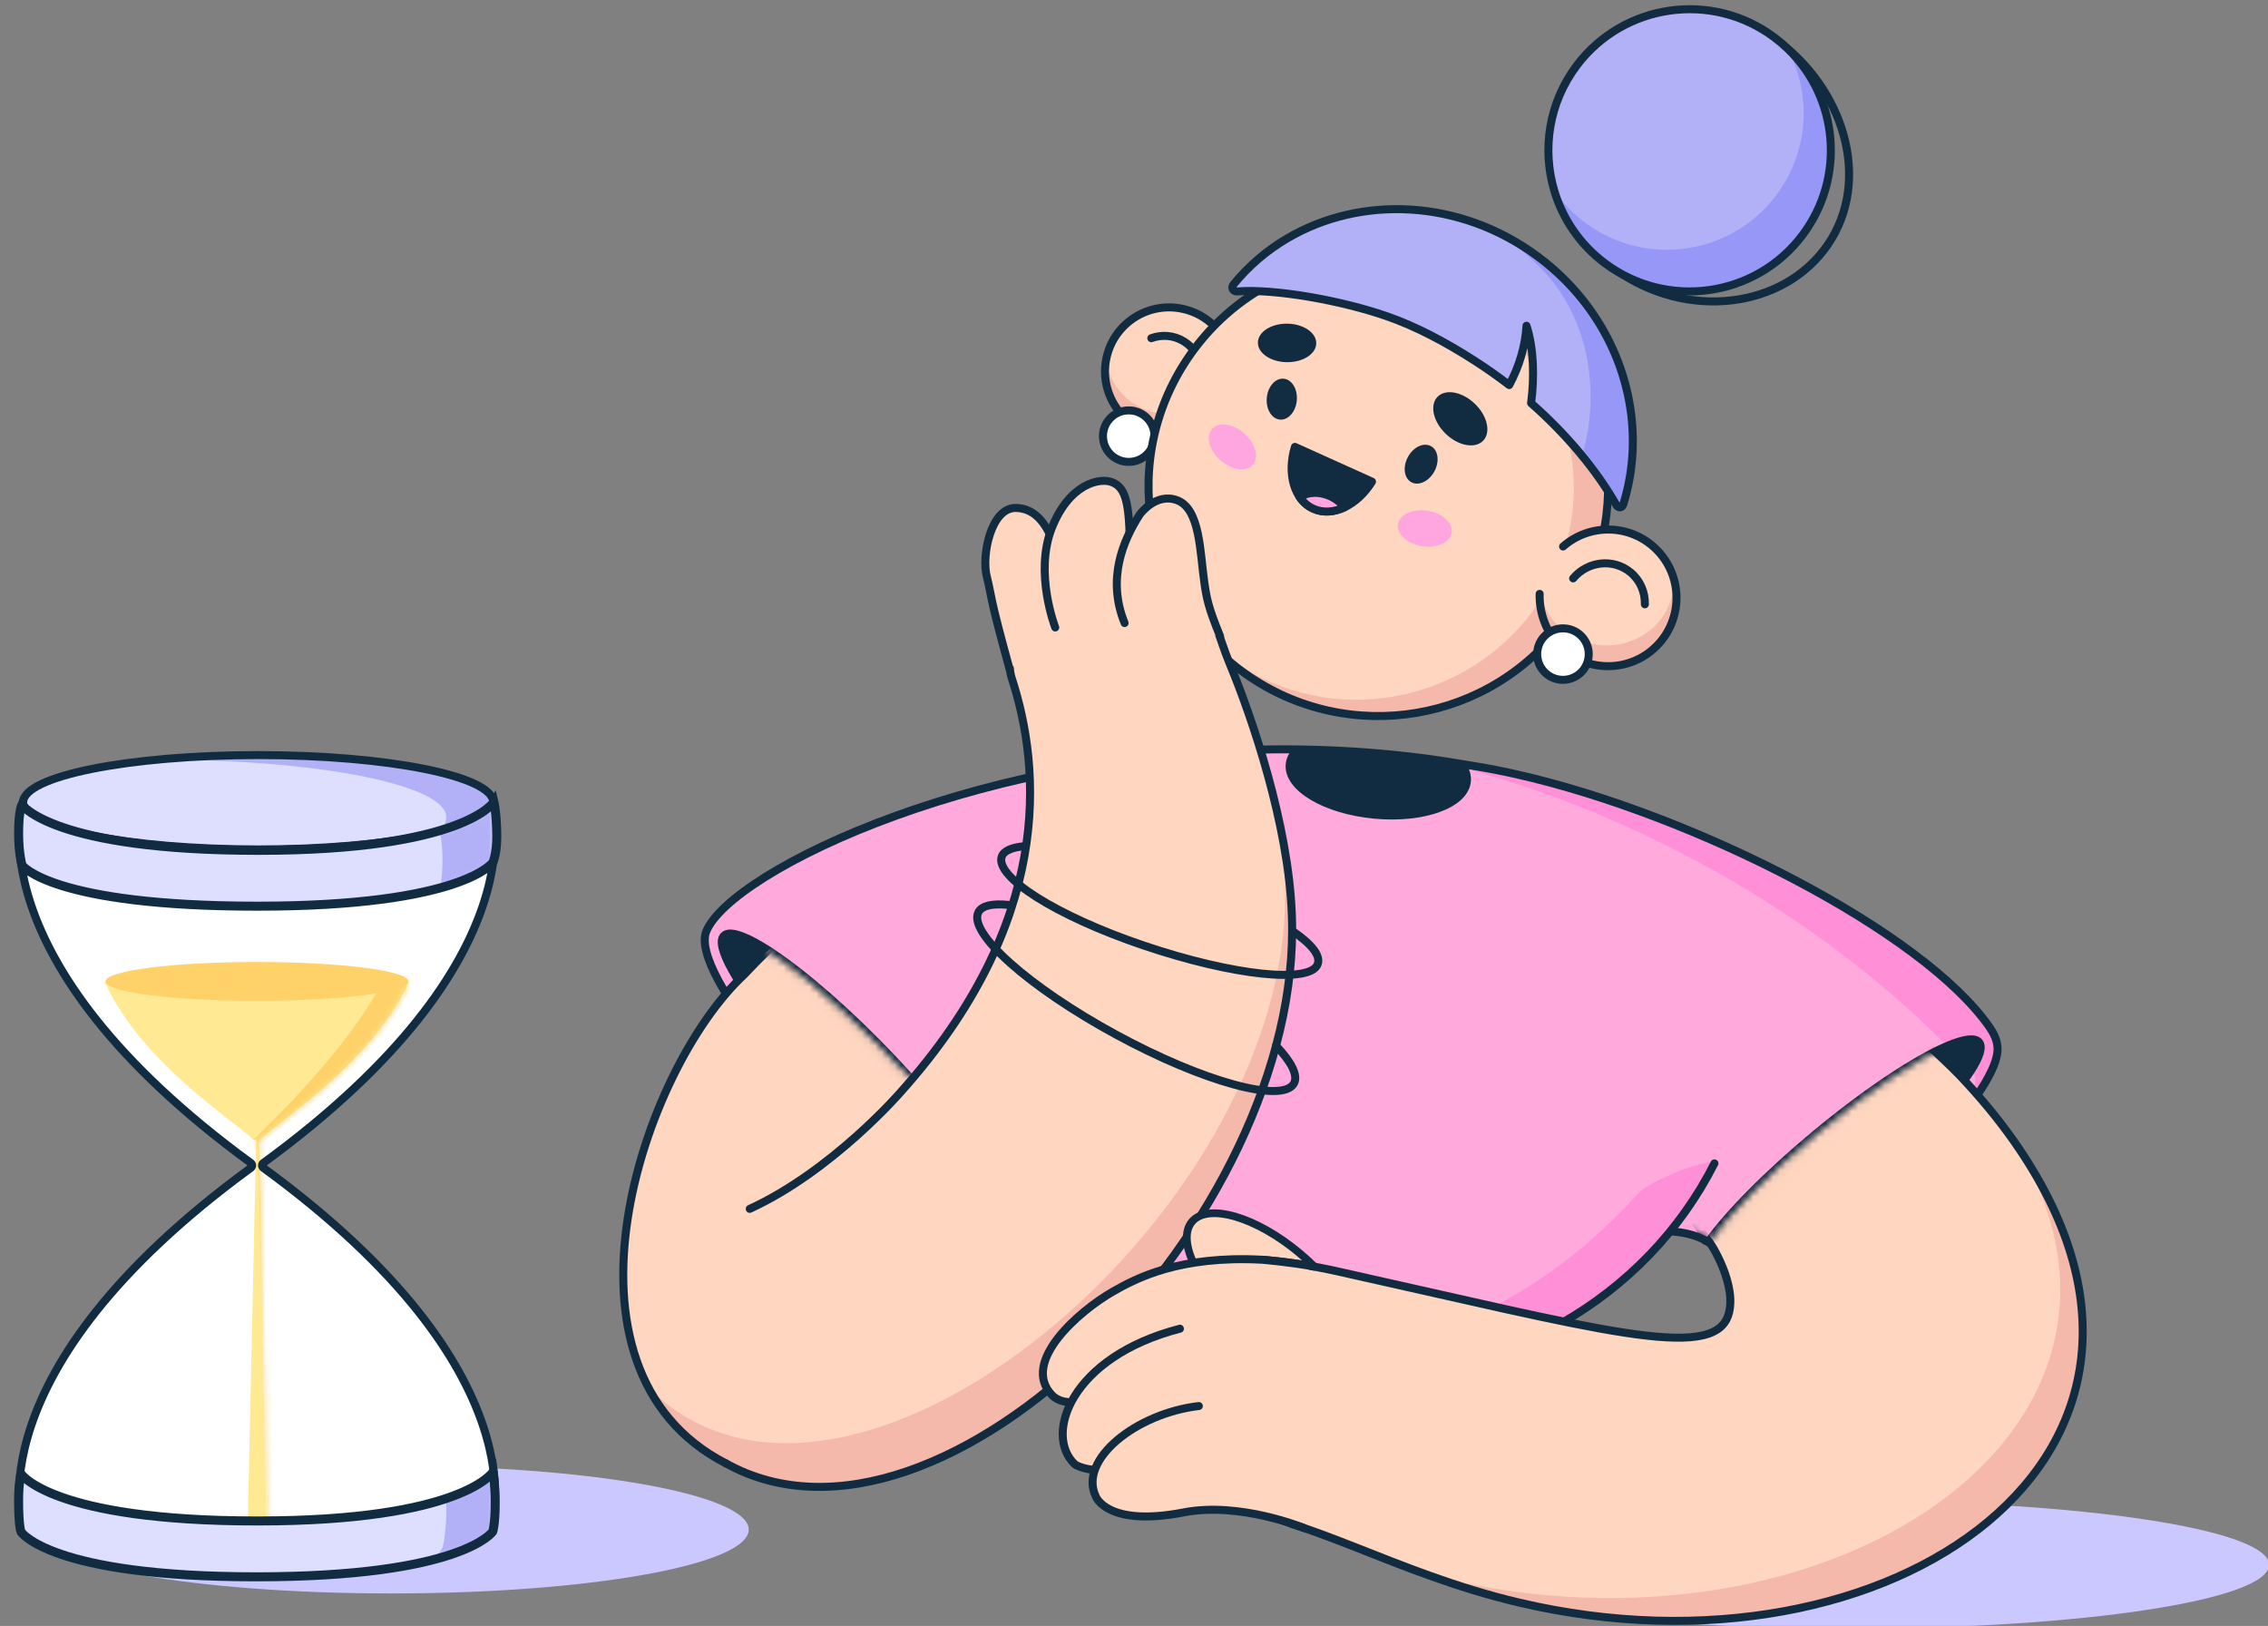 <svg width="346" height="248" viewBox="0 0 346 248" fill="none" xmlns="http://www.w3.org/2000/svg">
<rect x="0" y="0" width="346" height="248" fill="#808080" stroke="none"/>
<g clip-path="url(#clip0_26_110)">
<mask id="mask0_26_110" style="mask-type:luminance" maskUnits="userSpaceOnUse" x="-32" y="-65" width="390" height="390">
<path d="M357.486 -64.772H-31.824V324.011H357.486V-64.772Z" fill="white"/>
</mask>
<g mask="url(#mask0_26_110)">
<path d="M346.167 238.678C346.167 244.057 317.53 248.417 282.205 248.417C246.879 248.417 218.242 244.057 218.242 238.678C218.242 233.299 246.879 228.939 282.205 228.939C317.53 228.939 346.167 233.299 346.167 238.678Z" fill="#CBC8FF"/>
<path d="M255.26 187.855C257.336 188.011 259.157 188.558 260.602 189.441C262.367 190.516 265.893 191.358 266.296 193.314C266.475 194.152 266.078 194.74 265.94 195.715C279.766 190.098 299.192 173.274 303.844 163.282C304.27 162.373 304.553 161.527 304.683 160.763C304.902 159.472 304.544 158.166 303.556 156.732C293.403 142.005 258.248 124.164 231.317 118.094C229.309 117.641 227.349 117.253 225.447 116.939C222.74 116.49 220.063 116.028 217.389 115.682L217.386 115.682C217.377 115.682 217.371 115.682 217.362 115.678C217.327 115.673 217.288 115.669 217.253 115.667C217.25 115.664 217.247 115.664 217.244 115.663C211.597 114.933 206.018 114.516 200.549 114.362C199.297 114.327 198.054 114.308 196.813 114.3C173.607 114.153 152.544 118.694 136.703 124.417C120.361 130.323 109.578 137.491 107.746 142.073C106.437 145.342 110.889 152.814 117.441 160.67C125.474 170.296 136.667 180.495 144.299 184.228C144.299 184.228 145.094 183.396 146.39 182.232C147.293 181.426 148.44 180.456 149.735 179.497C151.11 178.476 152.655 177.464 154.245 176.668C154.245 176.668 177.487 178.863 203.586 181.152C229.685 183.44 255.26 187.855 255.26 187.855Z" fill="#FFA9DC"/>
<path d="M304.683 160.772C304.553 161.536 304.27 162.381 303.844 163.291C302.922 164.958 301.733 166.714 300.427 168.383C300.747 167.087 301.811 164.563 301.082 163.766C279.558 140.223 250.201 124.447 223.888 117.326C221.671 116.723 219.462 116.174 217.254 115.679C217.251 115.675 217.248 115.675 217.245 115.675C217.284 115.68 217.325 115.685 217.364 115.69C217.373 115.693 217.378 115.694 217.387 115.694L217.39 115.694C220.064 116.04 222.749 116.458 225.449 116.951C227.396 117.305 229.353 117.687 231.318 118.105C258.249 124.175 293.403 142.015 303.556 156.741C304.544 158.175 304.902 159.48 304.683 160.772Z" fill="#FF90D8"/>
<path d="M255.26 187.855C257.336 188.011 259.157 188.558 260.602 189.441C262.367 190.516 265.647 191.531 266.05 193.487C266.228 194.326 266.078 194.74 265.94 195.715C279.766 190.097 299.192 173.274 303.844 163.282C304.27 162.373 304.553 161.527 304.683 160.763C304.902 159.472 304.544 158.166 303.556 156.732C293.403 142.005 258.248 124.164 231.317 118.094C229.309 117.641 227.349 117.253 225.447 116.939C222.74 116.49 220.063 116.028 217.389 115.682L217.386 115.682C217.377 115.682 217.371 115.682 217.362 115.678C217.327 115.673 217.288 115.669 217.253 115.667C217.25 115.664 217.247 115.664 217.244 115.663C211.597 114.933 206.018 114.516 200.549 114.362C199.297 114.327 198.054 114.308 196.813 114.3C173.607 114.153 152.544 118.694 136.703 124.417C120.361 130.323 109.578 137.491 107.746 142.073C106.437 145.342 110.889 152.814 117.441 160.67C125.474 170.296 136.667 180.495 144.299 184.228C144.299 184.228 145.094 183.396 146.39 182.232C147.293 181.426 148.44 180.456 149.735 179.497C151.11 178.476 152.655 177.464 154.245 176.668C154.245 176.668 177.494 177.36 203.593 179.648C229.693 181.936 255.26 187.855 255.26 187.855Z" stroke="#112C41" stroke-width="1.222" stroke-linecap="round" stroke-linejoin="round"/>
<path d="M300.68 163.307C297.926 167.581 291.586 174.175 283.567 180.821C275.99 187.099 268.732 191.915 263.98 194.042C263.579 192.092 262.383 190.526 260.626 189.455C260.615 189.446 260.609 189.443 260.609 189.443C263.651 185.18 269.624 179.088 277.028 172.95C284.882 166.441 292.39 161.507 297.124 159.507L297.127 159.507C299.593 158.466 301.305 158.22 301.923 158.964C302.515 159.678 302.028 161.215 300.68 163.307Z" fill="#112C41"/>
<path d="M300.68 163.307C297.926 167.581 291.586 174.175 283.567 180.821C275.99 187.099 268.732 191.915 263.98 194.042C263.579 192.092 262.383 190.526 260.626 189.455C260.615 189.446 260.609 189.443 260.609 189.443C263.651 185.18 269.624 179.088 277.028 172.95C284.882 166.441 292.39 161.507 297.124 159.507L297.127 159.507C299.593 158.466 301.305 158.22 301.923 158.964C302.515 159.678 302.028 161.215 300.68 163.307Z" stroke="#112C41" stroke-width="1.222" stroke-miterlimit="10"/>
<path d="M149.731 179.483C148.436 180.442 147.29 181.411 146.387 182.217C141.972 180.186 134.376 174.183 126.553 166.275C119.634 159.28 114.202 152.48 111.669 147.934C110.209 145.317 109.713 143.446 110.448 142.721C111.221 141.956 113.242 142.567 116.052 144.234C120.566 146.906 127.119 152.293 133.836 159.085C134.95 160.21 136.026 161.33 137.054 162.437C137.06 162.443 137.065 162.449 137.068 162.452C143.492 169.355 148.191 175.726 149.731 179.483Z" fill="#112C41"/>
<path d="M149.731 179.483C148.436 180.442 147.29 181.411 146.387 182.217C141.972 180.186 134.376 174.183 126.553 166.275C119.634 159.28 114.202 152.48 111.669 147.934C110.209 145.317 109.713 143.446 110.448 142.721C111.221 141.956 113.242 142.567 116.052 144.234C120.566 146.906 127.119 152.293 133.836 159.085C134.95 160.21 136.026 161.33 137.054 162.437C137.06 162.443 137.065 162.449 137.068 162.452C143.492 169.355 148.191 175.726 149.731 179.483Z" stroke="#112C41" stroke-width="1.222" stroke-miterlimit="10"/>
<path d="M223.782 119.16C223.45 122.683 217.127 124.967 209.663 124.26C202.197 123.552 196.419 120.121 196.754 116.598C196.824 115.85 197.168 115.153 197.735 114.532C198.976 114.54 200.219 114.56 201.471 114.595C206.988 114.751 212.614 115.174 218.308 115.916L218.311 115.916C219.886 116.155 221.465 116.417 223.049 116.706C223.6 117.495 223.862 118.325 223.782 119.16Z" fill="#112C41"/>
<path d="M223.782 119.16C223.45 122.683 217.127 124.967 209.663 124.26C202.197 123.552 196.419 120.121 196.754 116.598C196.824 115.85 197.168 115.153 197.735 114.532C198.976 114.54 200.219 114.56 201.471 114.595C206.988 114.751 212.614 115.174 218.308 115.916L218.311 115.916C219.886 116.155 221.465 116.417 223.049 116.706C223.6 117.495 223.862 118.325 223.782 119.16Z" stroke="#112C41" stroke-width="1.222" stroke-linecap="round" stroke-linejoin="round"/>
<path d="M261.547 177.45C251.218 197.909 228.805 211.291 203.829 209.577C179.747 207.923 159.951 192.692 151.912 172.171" fill="#FFA9DC"/>
<path d="M261.629 177.259C261.629 177.259 259.355 181.374 256.603 185.13C256.316 185.515 256.034 185.897 255.74 186.274L255.597 186.395C254.555 187.715 253.473 188.985 252.351 190.213L251.633 190.968C237.899 205.436 217.209 212.711 196.093 208.445C188.235 206.856 181.032 203.817 174.715 199.66C199.228 212.818 228.791 205.499 249.882 182.07C251.515 180.256 259.193 177.059 261.629 177.259Z" fill="#FF90D8"/>
<path d="M261.547 177.45C251.218 197.909 228.805 211.291 203.829 209.577C179.747 207.923 159.951 192.692 151.912 172.171" stroke="#112C41" stroke-width="1.222" stroke-linecap="round" stroke-linejoin="round"/>
<path d="M168.812 54.532C167.64 59.794 170.959 65.008 176.226 66.176C181.492 67.345 186.712 64.026 187.884 58.763C189.057 53.501 185.738 48.287 180.471 47.119C175.204 45.95 169.984 49.269 168.812 54.532Z" fill="#FFD6C0"/>
<path d="M176.225 66.176C171.129 65.045 167.855 60.127 168.713 55.038C169.355 58.836 172.23 62.048 176.225 62.938C181.492 64.105 186.714 60.784 187.886 55.521C187.923 55.35 187.956 55.18 187.984 55.01C188.191 56.222 188.168 57.49 187.884 58.762C186.713 64.026 181.493 67.343 176.225 66.176Z" fill="#F5B9AB"/>
<path d="M188.018 58.036C188.747 53.029 185.495 48.233 180.471 47.119C175.204 45.95 169.984 49.27 168.812 54.532C167.639 59.794 170.959 65.008 176.226 66.176C179.001 66.792 181.763 66.161 183.927 64.658" stroke="#112C41" stroke-width="1.222" stroke-linecap="round" stroke-linejoin="round"/>
<path d="M182.4 60.119C184.113 57.332 183.302 53.724 180.589 52.061C179.053 51.119 177.237 51.002 175.639 51.583" stroke="#112C41" stroke-width="1.222" stroke-linecap="round" stroke-linejoin="round"/>
<path d="M176.128 66.361C176.219 68.529 174.533 70.359 172.363 70.449C170.193 70.54 168.36 68.855 168.269 66.688C168.178 64.52 169.864 62.689 172.034 62.599C174.204 62.509 176.037 64.193 176.128 66.361Z" fill="white"/>
<path d="M176.128 66.361C176.219 68.529 174.533 70.359 172.363 70.449C170.193 70.54 168.36 68.855 168.269 66.688C168.178 64.52 169.864 62.689 172.034 62.599C174.204 62.509 176.037 64.193 176.128 66.361Z" stroke="#112C41" stroke-width="1.222" stroke-linecap="round" stroke-linejoin="round"/>
<path d="M239.031 94.492C227.815 110.255 205.929 113.954 190.148 102.753C174.367 91.552 170.667 69.694 181.884 53.931C193.101 38.168 214.986 34.469 230.767 45.67C246.548 56.871 250.248 78.729 239.031 94.492Z" fill="#FFD6C0"/>
<path d="M230.584 45.664C230.487 45.595 230.389 45.533 230.292 45.465L225.956 47.62C240.822 58.236 244.638 78.042 234.207 92.701C223.757 107.387 202.965 111.346 188.031 100.746C186.549 99.694 185.174 98.542 183.917 97.306C185.678 99.306 187.695 101.137 189.965 102.747C205.746 113.948 227.631 110.25 238.847 94.486C250.064 78.723 246.365 56.864 230.584 45.664Z" fill="#F5B9AB"/>
<path d="M238.847 94.486C227.63 110.249 205.745 113.947 189.964 102.747C174.183 91.546 170.483 69.688 181.7 53.925C192.916 38.161 214.802 34.463 230.583 45.664C246.364 56.864 250.064 78.722 238.847 94.486Z" stroke="#112C41" stroke-width="1.222" stroke-linecap="round" stroke-linejoin="round"/>
<path d="M244.476 50.178C243.223 48.002 241.72 45.927 239.974 43.999C238.368 42.226 236.559 40.579 234.553 39.093C222.762 30.357 207.598 29.731 196.339 36.382C193.287 38.185 190.517 40.518 188.19 43.378C187.722 43.954 188.183 44.495 188.763 44.452C194.605 44.016 204.687 45.855 211.498 48.21C216.042 49.782 220.524 52.176 224.93 55C226.783 56.188 228.555 57.437 230.242 58.736C231.824 55.791 232.711 52.682 232.878 49.689C233.971 53.054 234.115 57.44 233.578 61.49C238.972 66.232 243.545 71.691 246.582 77.026C246.833 77.467 247.44 77.581 247.647 76.917C250.386 68.139 249.22 58.423 244.476 50.178Z" fill="#B2B0F7"/>
<path d="M246.674 77.188C245.523 75.144 242.881 71.433 241.362 69.436C243.784 61.595 243.26 49.923 235.786 41.674C234.348 40.09 232.728 38.614 230.935 37.285C229.644 36.328 228.305 35.477 226.933 34.737C229.575 35.852 232.135 37.302 234.555 39.095C236.56 40.58 238.369 42.227 239.976 44.001C248.376 53.278 251.227 66 247.591 77.094C247.455 77.507 246.887 77.567 246.674 77.188Z" fill="#9797F7"/>
<path d="M244.476 50.178C243.223 48.002 241.72 45.927 239.974 43.999C238.368 42.226 236.559 40.579 234.553 39.093C222.762 30.357 207.598 29.731 196.339 36.382C193.287 38.185 190.517 40.518 188.19 43.378C187.722 43.954 188.183 44.495 188.763 44.452C194.605 44.016 204.687 45.855 211.498 48.21C216.042 49.782 220.524 52.176 224.93 55C226.783 56.188 228.555 57.437 230.242 58.736C231.824 55.791 232.711 52.682 232.878 49.689C233.971 53.054 234.115 57.44 233.578 61.49C238.972 66.232 243.545 71.691 246.582 77.026C246.833 77.467 247.44 77.581 247.647 76.917C250.386 68.139 249.22 58.423 244.476 50.178Z" stroke="#112C41" stroke-width="1.222" stroke-linecap="round" stroke-linejoin="round"/>
<path d="M224.99 61.576C226.916 63.421 227.488 65.947 226.268 67.219C225.048 68.49 222.496 68.025 220.57 66.18C218.643 64.336 218.071 61.809 219.291 60.538C220.512 59.267 223.063 59.731 224.99 61.576Z" fill="#112C41"/>
<path d="M217.796 77.907C220.057 78.269 221.696 79.772 221.456 81.264C221.217 82.756 219.19 83.671 216.929 83.309C214.668 82.947 213.03 81.445 213.269 79.953C213.509 78.461 215.535 77.545 217.796 77.907Z" fill="#FFA6E0"/>
<path d="M189.818 66.108C188.101 64.595 185.898 64.287 184.897 65.42C183.896 66.553 184.477 68.698 186.194 70.211C187.911 71.724 190.114 72.032 191.115 70.899C192.115 69.766 191.535 67.621 189.818 66.108Z" fill="#FFA6E0"/>
<path d="M196.482 49.37C196.452 49.37 196.423 49.369 196.393 49.368C193.935 49.334 191.924 50.622 191.901 52.244C191.879 53.847 193.806 55.177 196.224 55.242C196.253 55.242 196.283 55.243 196.312 55.243C198.771 55.277 200.782 53.989 200.804 52.367C200.826 50.765 198.899 49.435 196.482 49.37Z" fill="#112C41"/>
<path d="M209.306 73.468C207.06 77.1 203.297 78.921 200.361 77.596C197.424 76.272 196.305 72.248 197.549 68.164L209.306 73.468Z" fill="#112C41"/>
<path d="M209.306 73.468C207.06 77.1 203.297 78.921 200.361 77.596C197.424 76.272 196.305 72.248 197.549 68.164L209.306 73.468Z" stroke="#112C41" stroke-width="1.222" stroke-linecap="round" stroke-linejoin="round"/>
<path d="M198.415 75.747C199.948 74.85 202.145 74.997 203.938 76.269C204.395 76.594 204.792 76.968 205.124 77.374C203.527 78.133 201.839 78.263 200.36 77.596C199.51 77.212 198.812 76.602 198.281 75.829C198.325 75.801 198.369 75.774 198.415 75.747Z" fill="#FFA6E0"/>
<path d="M198.415 75.747C199.948 74.85 202.145 74.997 203.938 76.269C204.395 76.594 204.792 76.968 205.124 77.374C203.527 78.133 201.839 78.263 200.36 77.596C199.51 77.212 198.812 76.602 198.281 75.829C198.325 75.801 198.369 75.774 198.415 75.747Z" stroke="#112C41" stroke-width="1.222" stroke-linecap="round" stroke-linejoin="round"/>
<path d="M252.779 98.482C248.747 102.594 242.143 102.664 238.031 98.638C233.918 94.612 233.852 88.015 237.885 83.902C241.917 79.79 248.52 79.72 252.634 83.746C256.747 87.772 256.812 94.369 252.779 98.482Z" fill="#FFD6C0"/>
<path d="M234.886 90.582C235.082 91.371 235.477 92.24 235.873 92.989C238.569 98.076 245.041 99.887 250.131 97.191C253.471 95.424 255.218 92.211 255.425 88.702C256.588 93.253 254.778 98.064 250.435 100.365C245.347 103.064 239.032 101.128 236.337 96.042C235.409 94.294 234.773 92.426 234.886 90.582Z" fill="#F5B9AB"/>
<path d="M238.458 83.359C242.521 79.792 248.71 79.905 252.634 83.746C256.747 87.772 256.812 94.369 252.779 98.482C248.747 102.594 242.144 102.664 238.031 98.638C235.864 96.517 234.798 93.393 234.886 90.583" stroke="#112C41" stroke-width="1.222" stroke-linecap="round" stroke-linejoin="round"/>
<path d="M239.995 88.222C242.241 85.546 246.173 85.145 248.777 87.326C250.252 88.561 250.985 90.359 250.936 92.172" stroke="#112C41" stroke-width="1.222" stroke-linecap="round" stroke-linejoin="round"/>
<path d="M242.366 100.03C242.221 102.195 240.347 103.833 238.18 103.689C236.013 103.546 234.373 101.674 234.517 99.509C234.662 97.344 236.536 95.706 238.703 95.85C240.87 95.993 242.51 97.865 242.366 100.03Z" fill="white"/>
<path d="M242.366 100.03C242.221 102.195 240.347 103.833 238.18 103.689C236.013 103.546 234.373 101.674 234.517 99.509C234.662 97.344 236.536 95.706 238.703 95.85C240.87 95.993 242.51 97.865 242.366 100.03Z" stroke="#112C41" stroke-width="1.222" stroke-linecap="round" stroke-linejoin="round"/>
<path d="M195.831 57.763C197.095 57.877 197.993 59.368 197.836 61.089C197.68 62.81 196.526 64.115 195.263 64.001C193.999 63.886 193.101 62.396 193.258 60.675C193.415 58.953 194.568 57.648 195.831 57.763Z" fill="#122D42"/>
<path d="M218.289 68.041C219.407 68.639 219.65 70.362 218.832 71.886C218.014 73.409 216.443 74.16 215.324 73.562C214.206 72.964 213.963 71.241 214.781 69.717C215.599 68.194 217.17 67.443 218.289 68.041Z" fill="#122D42"/>
<path d="M270.775 5.906C281.29 13.376 285.595 27.439 278.86 37.295C272.125 47.151 257.237 48.905 246.4 41.074" stroke="#112C41" stroke-width="1.222" stroke-linecap="round" stroke-linejoin="round"/>
<path d="M244.812 40.13C235.302 32.988 233.392 19.496 240.545 9.995C247.698 0.494 261.205 -1.418 270.714 5.724C280.224 12.867 282.134 26.359 274.981 35.86C267.829 45.36 254.321 47.272 244.812 40.13Z" fill="#9797F7"/>
<path d="M270.974 29.78C264.047 38.985 250.966 40.835 241.756 33.919C239.914 32.532 238.363 30.904 237.121 29.105C235.232 22.781 236.267 15.674 240.543 9.994C247.697 0.494 261.204 -1.42 270.715 5.723C271.417 6.251 272.079 6.811 272.694 7.402C276.407 14.334 276.017 23.082 270.974 29.78Z" fill="#B2B0F7"/>
<path d="M272.695 7.402C280.455 14.835 281.607 27.059 274.982 35.861C267.829 45.36 254.322 47.274 244.811 40.131C240.988 37.258 238.392 33.36 237.122 29.106C235.232 22.782 236.268 15.674 240.544 9.994C247.698 0.495 261.205 -1.419 270.716 5.724C271.417 6.252 272.079 6.811 272.695 7.402Z" stroke="#112C41" stroke-width="1.222" stroke-linecap="round" stroke-linejoin="round"/>
<mask id="mask1_26_110" style="mask-type:alpha" maskUnits="userSpaceOnUse" x="83" y="142" width="94" height="92">
<path d="M175.267 188.873C173.972 189.833 156.295 251.546 146.692 221.705C142.277 219.673 145.5 246.787 88.749 223.128C79.664 219.341 86.785 165.729 84.25 161.184C82.79 158.567 109.264 144.089 109.998 143.363C110.771 142.598 112.791 143.211 115.603 144.876C120.116 147.548 126.665 152.937 133.386 159.726C134.5 160.852 135.575 161.972 136.604 163.078C136.61 163.084 136.615 163.091 136.618 163.094C143.042 169.996 173.727 185.117 175.267 188.873Z" fill="#112C41"/>
<path d="M175.267 188.873C173.972 189.833 156.295 251.546 146.692 221.705C142.277 219.673 145.5 246.787 88.749 223.128C79.664 219.341 86.785 165.729 84.25 161.184C82.79 158.567 109.264 144.089 109.998 143.363C110.771 142.598 112.791 143.211 115.603 144.876C120.116 147.548 126.665 152.937 133.386 159.726C134.5 160.852 135.575 161.972 136.604 163.078C136.61 163.084 136.615 163.091 136.618 163.094C143.042 169.996 173.727 185.117 175.267 188.873Z" stroke="#112C41" stroke-width="1.222" stroke-miterlimit="10"/>
</mask>
<g mask="url(#mask1_26_110)">
<path d="M110.746 223.212C82.585 208.736 97.993 163.095 113.535 148.652C123.115 138.47 130.326 133.921 135.428 137.959C140.926 142.312 152.798 148.073 151.433 160.354C151.258 161.925 146.795 171.492 146.801 171.489C146.801 171.489 115.932 222.594 145.912 212.192" fill="#FFD6C0"/>
</g>
<path d="M110.749 223.205C143.634 241.52 198.878 186.07 197.085 139.594C196.6 125.757 190.982 109.393 187.656 101.377C186.856 99.49 185.984 96.734 185.7 96.053C184.814 93.724 180.901 90.299 167.566 91.586C153.868 92.908 152.992 94.374 152.992 94.374C153.551 95.709 153.806 101.825 154.317 103.349C158.926 117.418 160.639 140.697 137.332 166.654C137.332 166.654 126.962 178.61 114.373 184.387" fill="#FFD6C0"/>
<path d="M110.748 223.209C105.009 220.015 101.094 216.765 98.229 210.952C99.77 212.626 101.581 214.159 103.686 215.528C135.093 235.935 194.551 184.488 196.028 138.477C196.17 134.043 195.978 130.171 195.53 126.742C196.345 130.418 196.894 134.643 197.085 139.59C198.877 186.069 143.632 241.52 110.748 223.209Z" fill="#F5B9AB"/>
<mask id="mask2_26_110" style="mask-type:alpha" maskUnits="userSpaceOnUse" x="83" y="142" width="94" height="92">
<path d="M175.267 188.873C173.972 189.833 156.295 251.546 146.692 221.705C142.277 219.673 145.5 246.787 88.749 223.128C79.664 219.341 86.785 165.729 84.25 161.184C82.79 158.567 109.264 144.089 109.998 143.363C110.771 142.598 112.791 143.211 115.603 144.876C120.116 147.548 126.665 152.937 133.386 159.726C134.5 160.852 135.575 161.972 136.604 163.078C136.61 163.084 136.615 163.091 136.618 163.094C143.042 169.996 173.727 185.117 175.267 188.873Z" fill="#112C41"/>
<path d="M175.267 188.873C173.972 189.833 156.295 251.546 146.692 221.705C142.277 219.673 145.5 246.787 88.749 223.128C79.664 219.341 86.785 165.729 84.25 161.184C82.79 158.567 109.264 144.089 109.998 143.363C110.771 142.598 112.791 143.211 115.603 144.876C120.116 147.548 126.665 152.937 133.386 159.726C134.5 160.852 135.575 161.972 136.604 163.078C136.61 163.084 136.615 163.091 136.618 163.094C143.042 169.996 173.727 185.117 175.267 188.873Z" stroke="#112C41" stroke-width="1.222" stroke-miterlimit="10"/>
</mask>
<g mask="url(#mask2_26_110)">
<path d="M110.746 223.212C82.585 208.735 97.993 163.093 113.535 148.652C123.114 138.47 130.327 133.921 135.428 137.96" stroke="#112C41" stroke-width="1.222" stroke-linecap="round" stroke-linejoin="round"/>
</g>
<path d="M110.749 223.209C143.631 241.52 198.874 186.07 197.083 139.593C196.597 125.754 190.983 109.39 187.655 101.373C186.856 99.487 185.985 96.731 185.702 96.051C184.815 93.722 180.902 90.296 167.568 91.585C153.871 92.908 152.994 94.373 152.994 94.373C153.556 95.707 153.808 101.823 154.319 103.349C158.927 117.418 160.64 140.696 137.333 166.656C137.333 166.656 126.962 178.61 114.375 184.39" stroke="#112C41" stroke-width="1.222" stroke-linecap="round" stroke-linejoin="round"/>
<path d="M197.21 142.023C200.173 144.069 201.472 145.753 201.031 147.037C199.986 150.081 188.122 148.827 174.532 144.236C160.942 139.645 151.775 133.706 152.819 130.662C153.13 129.757 154.398 129.232 156.383 129.061" stroke="#112C41" stroke-width="1.222" stroke-linecap="round" stroke-linejoin="round"/>
<path d="M194.665 159.5C197.009 161.973 198.069 164.02 197.401 165.248C195.707 168.359 183.56 165.03 170.27 157.814C156.98 150.597 147.579 142.225 149.273 139.114C149.816 138.116 151.437 137.78 153.827 138.024" stroke="#112C41" stroke-width="1.222" stroke-linecap="round" stroke-linejoin="round"/>
<path d="M154.029 102.089C150.753 90.232 151.337 91.078 150.533 87.912C149.729 84.746 151.158 77.405 154.989 77.478C160.481 77.584 161.78 85.662 163.224 93.158" fill="#FFD6C0"/>
<path d="M154.029 102.089C150.753 90.232 151.337 91.078 150.533 87.912C149.729 84.746 151.158 77.405 154.989 77.478C160.481 77.584 161.78 85.662 163.224 93.158" stroke="#112C41" stroke-width="1.222" stroke-linecap="round" stroke-linejoin="round"/>
<path d="M160.986 95.707C160.986 95.707 157.775 87.477 160.423 80.633C163.072 73.79 167.814 72.749 169.739 73.584C171.664 74.419 172.557 76.491 172.295 86.13C172.295 86.13 171.253 89.824 173.029 92.701" fill="#FFD6C0"/>
<path d="M160.986 95.707C160.986 95.707 157.775 87.477 160.423 80.633C163.072 73.79 167.814 72.749 169.739 73.584C171.664 74.419 172.557 76.491 172.295 86.13C172.295 86.13 171.253 89.824 173.029 92.701" stroke="#112C41" stroke-width="1.222" stroke-linecap="round" stroke-linejoin="round"/>
<path d="M171.566 95.034C168.838 88.328 171.308 82.448 173.892 78.457C173.892 78.457 176.325 75.082 179.585 76.304C183.107 77.623 183.056 84.225 183.739 88.912C184.1 91.384 184.347 92.653 186.133 97.057" fill="#FFD6C0"/>
<path d="M171.566 95.034C168.838 88.328 171.308 82.448 173.892 78.457C173.892 78.457 176.325 75.082 179.585 76.304C183.107 77.623 183.056 84.225 183.739 88.912C184.1 91.384 184.347 92.653 186.133 97.057" stroke="#112C41" stroke-width="1.222" stroke-linecap="round" stroke-linejoin="round"/>
<path d="M198.298 191.173C204.944 196.745 208.353 203.618 205.913 206.523C203.472 209.429 196.106 207.267 189.46 201.695C182.814 196.123 179.405 189.251 181.845 186.345C184.286 183.44 191.652 185.601 198.298 191.173Z" fill="#FFD6C0"/>
<path d="M198.298 191.173C204.944 196.745 208.353 203.618 205.913 206.523C203.472 209.429 196.106 207.267 189.46 201.695C182.814 196.123 179.405 189.251 181.845 186.345C184.286 183.44 191.652 185.601 198.298 191.173Z" stroke="#112C41" stroke-width="1.179" stroke-linecap="round" stroke-linejoin="round"/>
<mask id="mask3_26_110" style="mask-type:alpha" maskUnits="userSpaceOnUse" x="125" y="158" width="235" height="134">
<path d="M359.205 171.188C356.451 175.462 321.379 283.399 313.359 290.043C305.781 296.322 138.475 272.34 133.723 274.467C133.515 273.456 106.983 178.976 157.555 168.191C204.52 158.175 262.12 190.411 261.274 189.895C261.262 189.886 261.257 189.882 261.257 189.882C264.299 185.619 270.271 179.525 277.677 173.388C285.531 166.879 293.039 161.945 297.773 159.945L297.776 159.945C300.242 158.904 301.954 158.658 302.572 159.402C303.165 160.115 360.553 169.096 359.205 171.188Z" fill="#112C41"/>
<path d="M359.205 171.188C356.451 175.462 321.379 283.399 313.359 290.043C305.781 296.322 138.475 272.34 133.723 274.467C133.515 273.456 106.983 178.976 157.555 168.191C204.52 158.175 262.12 190.411 261.274 189.895C261.262 189.886 261.257 189.882 261.257 189.882C264.299 185.619 270.271 179.525 277.677 173.388C285.531 166.879 293.039 161.945 297.773 159.945L297.776 159.945C300.242 158.904 301.954 158.658 302.572 159.402C303.165 160.115 360.553 169.096 359.205 171.188Z" stroke="#112C41" stroke-width="1.222" stroke-miterlimit="10"/>
</mask>
<g mask="url(#mask3_26_110)">
<path d="M260.567 189.177C260.891 189.376 265.185 196.125 263.642 200.657C261.213 207.783 243.717 202.741 203.952 193.898C199.893 192.996 196.096 192.432 192.561 192.147C192.561 192.147 174.534 197.476 175.099 211.221C175.661 224.963 197.217 232.499 197.217 232.499C203.479 234.486 210.267 237.527 218.052 240.315C222.297 241.838 226.841 243.284 231.756 244.439C288.383 257.762 340.693 221.656 307.237 174.06C304.9 170.735 302.146 167.382 298.947 164.015C297.782 162.789 295.207 160.396 295.207 160.396C295.207 160.396 270.002 139.352 256.087 152.373C242.171 165.39 260.555 189.168 260.567 189.177Z" fill="#FFD6C0"/>
<path d="M231.755 244.438C226.84 243.283 222.297 241.837 218.051 240.314C223.058 241.478 228.44 242.538 234.267 243.15C287.57 248.732 331.649 214.439 307.532 174.472C339.746 222.537 288.382 257.762 231.755 244.438Z" fill="#F5B9AB"/>
<path d="M260.568 189.176C260.892 189.375 265.185 196.125 263.642 200.656C261.213 207.783 243.718 202.742 203.951 193.898C199.894 192.996 196.095 192.431 192.561 192.146C192.561 192.146 174.533 197.476 175.097 211.22C175.661 224.964 197.218 232.5 197.218 232.5C203.479 234.485 210.266 237.528 218.05 240.315C222.296 241.838 226.84 243.284 231.755 244.439C288.382 257.763 340.692 221.655 307.236 174.06C304.899 170.734 302.145 167.382 298.946 164.015C297.78 162.789 295.205 160.395 295.205 160.395C295.205 160.395 270.002 139.353 256.086 152.371C242.17 165.39 260.556 189.167 260.568 189.176Z" stroke="#112C41" stroke-width="1.222" stroke-linecap="round" stroke-linejoin="round"/>
</g>
<path d="M176.668 208.663C176.668 208.663 164.287 216.79 160.471 212.779C155.654 207.714 164.653 199.946 169.763 197.013C173.384 194.937 180.007 191.473 192.562 192.147C192.562 192.147 197.307 192.561 200.456 193.192" fill="#FFD6C0"/>
<path d="M176.668 208.663C176.668 208.663 164.287 216.79 160.471 212.779C155.654 207.714 164.653 199.946 169.763 197.013C173.384 194.937 180.007 191.473 192.562 192.147C192.562 192.147 197.307 192.561 200.456 193.192" stroke="#112C41" stroke-width="1.222" stroke-linecap="round" stroke-linejoin="round"/>
<path d="M180.006 202.667C163.358 206.951 159.175 218.89 164 223.371C164 223.371 168.815 226.601 178.071 220.597" fill="#FFD6C0"/>
<path d="M180.006 202.667C163.358 206.951 159.175 218.89 164 223.371C164 223.371 168.815 226.601 178.071 220.597" stroke="#112C41" stroke-width="1.222" stroke-linecap="round" stroke-linejoin="round"/>
<path d="M182.892 214.461C173.282 215.59 164.488 222.653 167.166 228.24C167.166 228.24 168.828 232.965 180.585 230.684C189.149 229.018 198.93 233.063 198.93 233.063" fill="#FFD6C0"/>
<path d="M182.892 214.461C173.282 215.59 164.488 222.653 167.166 228.24C167.166 228.24 168.828 232.965 180.585 230.684C189.149 229.018 198.93 233.063 198.93 233.063" stroke="#112C41" stroke-width="1.222" stroke-linecap="round" stroke-linejoin="round"/>
<path d="M114.224 233.307C114.224 238.686 89.817 243.046 59.71 243.046C29.603 243.046 5.196 238.686 5.196 233.307C5.196 227.928 29.603 223.568 59.71 223.568C89.817 223.568 114.224 227.928 114.224 233.307Z" fill="#CBC8FF"/>
<path d="M40.075 177.396C82.972 146.052 75.06 122.594 74.739 121.87L3.625 121.864C3.376 122.514 -4.691 146.049 38.202 177.396C38.443 177.574 38.443 177.939 38.202 178.117C-4.691 209.461 3.376 232.999 3.625 233.647H3.628C3.881 234.389 74.489 234.383 74.739 233.644H74.742C75.063 232.919 82.969 209.461 40.075 178.117C39.832 177.939 39.832 177.574 40.075 177.396Z" fill="white"/>
<path d="M37.695 236.749L38.465 202.148L39.095 172.969C39.126 172.683 39.425 172.692 39.461 172.969L40.021 202.134L40.766 236.673" fill="#FFE993"/>
<mask id="mask4_26_110" style="mask-type:alpha" maskUnits="userSpaceOnUse" x="37" y="172" width="4" height="65">
<path d="M37.695 236.749L38.465 202.148L39.095 172.969C39.126 172.683 39.425 172.692 39.461 172.969L40.021 202.134L40.766 236.673" fill="#FFE993"/>
</mask>
<g mask="url(#mask4_26_110)">
<path d="M41.841 171.203C39.751 171.119 37.248 174.983 37.248 174.983L39.375 175.441L40.838 237.42L47.527 236.668C47.527 236.668 43.387 171.264 41.841 171.203Z" fill="#FFD169"/>
</g>
<path d="M40.159 177.401C83.055 146.055 75.061 122.595 74.74 121.87L3.624 121.865C3.376 122.514 -4.608 146.053 38.285 177.401C38.528 177.579 38.528 177.942 38.285 178.12C-4.608 209.466 3.376 232.998 3.624 233.647H3.627C3.88 234.389 74.488 234.383 74.738 233.644H74.741C75.062 232.918 83.053 209.465 40.159 178.12C39.916 177.943 39.916 177.579 40.159 177.401Z" stroke="#112C41" stroke-width="1.222" stroke-linecap="round" stroke-linejoin="round"/>
<path d="M15.986 149.78C21.456 161.789 34.559 170.123 38.397 173.605C38.835 173.978 39.484 173.992 39.911 173.605C43.772 170.118 56.895 161.766 62.377 149.754L15.986 149.78Z" fill="#FFE993"/>
<mask id="mask5_26_110" style="mask-type:alpha" maskUnits="userSpaceOnUse" x="15" y="149" width="48" height="25">
<path d="M15.986 149.78C21.456 161.789 34.559 170.123 38.397 173.605C38.835 173.978 39.484 173.992 39.911 173.605C43.772 170.118 56.895 161.766 62.377 149.754L15.986 149.78Z" fill="#FFE993"/>
</mask>
<g mask="url(#mask5_26_110)">
<path d="M68.161 142.051C66.006 156.758 45.305 169.563 40.11 174.355C39.771 174.667 38.83 173.876 38.434 173.695C38.735 173.68 39.003 173.522 39.234 173.297C54.3 158.699 60.237 148.157 60.954 142.636L68.161 142.051Z" fill="#FFD169"/>
</g>
<path d="M62.302 149.691C62.302 151.325 51.955 152.649 39.192 152.649C26.429 152.649 16.082 151.325 16.082 149.691C16.082 148.057 26.429 146.732 39.192 146.732C51.955 146.732 62.302 148.057 62.302 149.691Z" fill="#FFD169"/>
<path d="M72.555 233.817C72.066 231.909 47.766 231.832 41.111 231.31C40.532 231.265 38.734 231.276 38.154 231.289C30.019 231.477 6.503 231.462 6.012 233.277L72.555 233.817Z" fill="#FFE993"/>
<mask id="mask6_26_110" style="mask-type:alpha" maskUnits="userSpaceOnUse" x="6" y="231" width="67" height="3">
<path d="M72.555 233.817C72.066 231.909 47.766 231.832 41.111 231.31C40.532 231.265 38.734 231.276 38.154 231.29C30.019 231.477 6.503 231.462 6.013 233.277L72.555 233.817Z" fill="#FFE993"/>
</mask>
<g mask="url(#mask6_26_110)">
<path d="M62.16 227.317L40.504 227.651C40.504 227.651 39.249 229.237 41.841 229.905C64.919 232.911 64.919 231.492 68.598 235.166C75.871 242.428 75.622 230.74 75.622 230.74L62.16 227.317Z" fill="#FFD169"/>
</g>
<path d="M74.822 122.366C74.822 126.341 58.867 129.563 39.181 129.563C19.497 129.563 3.54 126.341 3.54 122.366C3.54 118.393 19.497 115.171 39.181 115.171C58.867 115.171 74.822 118.393 74.822 122.366Z" fill="#DEDFFE"/>
<path d="M74.884 122.608C74.884 124.205 72.306 125.681 67.948 126.874C67.466 127.005 66.963 127.134 66.439 127.258C67.62 126.52 68.076 125.515 68.076 124.625C68.076 119.883 49.765 116.088 26.516 115.886C30.468 115.58 34.758 115.414 39.242 115.414C58.926 115.414 74.884 118.635 74.884 122.608Z" fill="#B2B0F7"/>
<path d="M75.246 122.367C75.246 126.341 59.193 129.563 39.393 129.563C19.592 129.563 3.54 126.341 3.54 122.367C3.54 118.393 19.592 115.171 39.393 115.171C59.193 115.171 75.246 118.393 75.246 122.367Z" stroke="#112C41" stroke-width="1.222" stroke-linecap="round" stroke-linejoin="round"/>
<path d="M3.336 122.731L3.169 131.999C3.169 131.999 7.893 138.22 39.249 138.22C70.604 138.22 75.287 131.54 75.287 131.54V122.689C75.287 122.689 70.855 129.703 39.416 129.703C7.977 129.703 3.336 122.731 3.336 122.731Z" fill="#DEDFFE"/>
<mask id="mask7_26_110" style="mask-type:alpha" maskUnits="userSpaceOnUse" x="3" y="122" width="73" height="17">
<path d="M3.336 122.731L3.169 131.999C3.169 131.999 7.893 138.22 39.249 138.22C70.604 138.22 75.287 131.54 75.287 131.54V122.689C75.287 122.689 70.855 129.703 39.416 129.703C7.977 129.703 3.336 122.731 3.336 122.731Z" fill="#DEDFFE"/>
</mask>
<g mask="url(#mask7_26_110)">
<path d="M75.422 130.961C75.086 132.692 72.081 134.281 66.807 135.522C67.068 135.213 67.232 134.899 67.294 134.578C67.743 130.9 67.4 128.228 67.084 126.773C70.688 126.154 73.907 123.628 75.186 123.182C75.507 124.609 75.881 127.182 75.422 130.961Z" fill="#B2B0F7"/>
</g>
<path d="M3.336 122.731C3.336 122.731 2.841 123.691 2.838 127.031C2.834 130.309 3.378 131.999 3.378 131.999C3.378 131.999 7.893 138.22 39.249 138.22C70.604 138.22 75.203 131.54 75.203 131.54C75.203 131.54 75.819 130.141 75.787 127.427C75.746 123.921 75.35 122.313 75.35 122.313C75.35 122.313 70.855 129.703 39.416 129.703C7.977 129.703 3.336 122.731 3.336 122.731Z" stroke="#112C41" stroke-width="1.375" stroke-linecap="round"/>
<path d="M3.676 233.234C3.676 233.285 19.631 233.329 39.317 233.329C59.001 233.329 74.959 233.285 74.959 233.234C74.959 233.181 59.001 233.139 39.317 233.139C19.631 233.139 3.676 233.181 3.676 233.234Z" fill="#DEDFFE"/>
<path d="M3.674 233.233C3.674 233.286 19.632 233.328 39.316 233.328C59.001 233.328 74.958 233.286 74.958 233.233C74.958 233.181 59.001 233.138 39.316 233.138C19.632 233.138 3.674 233.181 3.674 233.233Z" stroke="#112C41" stroke-width="1.222" stroke-linecap="round" stroke-linejoin="round"/>
<path d="M75.162 233.621L75.329 224.351C75.329 224.351 70.605 231.992 39.249 231.992C7.894 231.992 3.212 224.811 3.212 224.811V233.662C3.212 233.662 7.643 240.509 39.082 240.509C70.521 240.509 75.162 233.621 75.162 233.621Z" fill="#DEDFFE"/>
<mask id="mask8_26_110" style="mask-type:alpha" maskUnits="userSpaceOnUse" x="3" y="224" width="73" height="17">
<path d="M75.162 233.621L75.329 224.351C75.329 224.351 70.605 231.992 39.249 231.992C7.894 231.992 3.211 224.811 3.211 224.811V233.662C3.211 233.662 7.643 240.509 39.082 240.509C70.521 240.509 75.162 233.621 75.162 233.621Z" fill="#DEDFFE"/>
</mask>
<g mask="url(#mask8_26_110)">
<path d="M75.18 233.221C74.745 234.506 72.643 235.697 69.301 236.709C68.353 236.997 67.303 237.271 66.161 237.526C66.875 237.033 67.336 236.519 67.514 235.991C67.618 235.756 68.28 232.764 68.037 228.402C68.792 228.209 69.492 228.139 70.109 227.835C72.862 226.481 73.949 225.312 75.511 224.296C76.046 229.498 75.295 232.965 75.18 233.221Z" fill="#B2B0F7"/>
</g>
<path d="M75.162 233.621C75.162 233.621 75.55 232.599 75.55 229.11C75.55 226.795 75.245 224.478 75.245 224.478C75.245 224.478 70.605 231.993 39.249 231.993C7.894 231.993 3.211 224.812 3.211 224.812C3.211 224.812 2.835 226.155 2.835 228.866C2.835 232.872 3.211 233.663 3.211 233.663C3.211 233.663 7.643 240.51 39.082 240.51C70.521 240.51 75.162 233.621 75.162 233.621Z" stroke="#112C41" stroke-width="1.375" stroke-linecap="round"/>
</g>
</g>
<defs>
<clipPath id="clip0_26_110">
<rect width="346" height="248" fill="white"/>
</clipPath>
</defs>
</svg>
